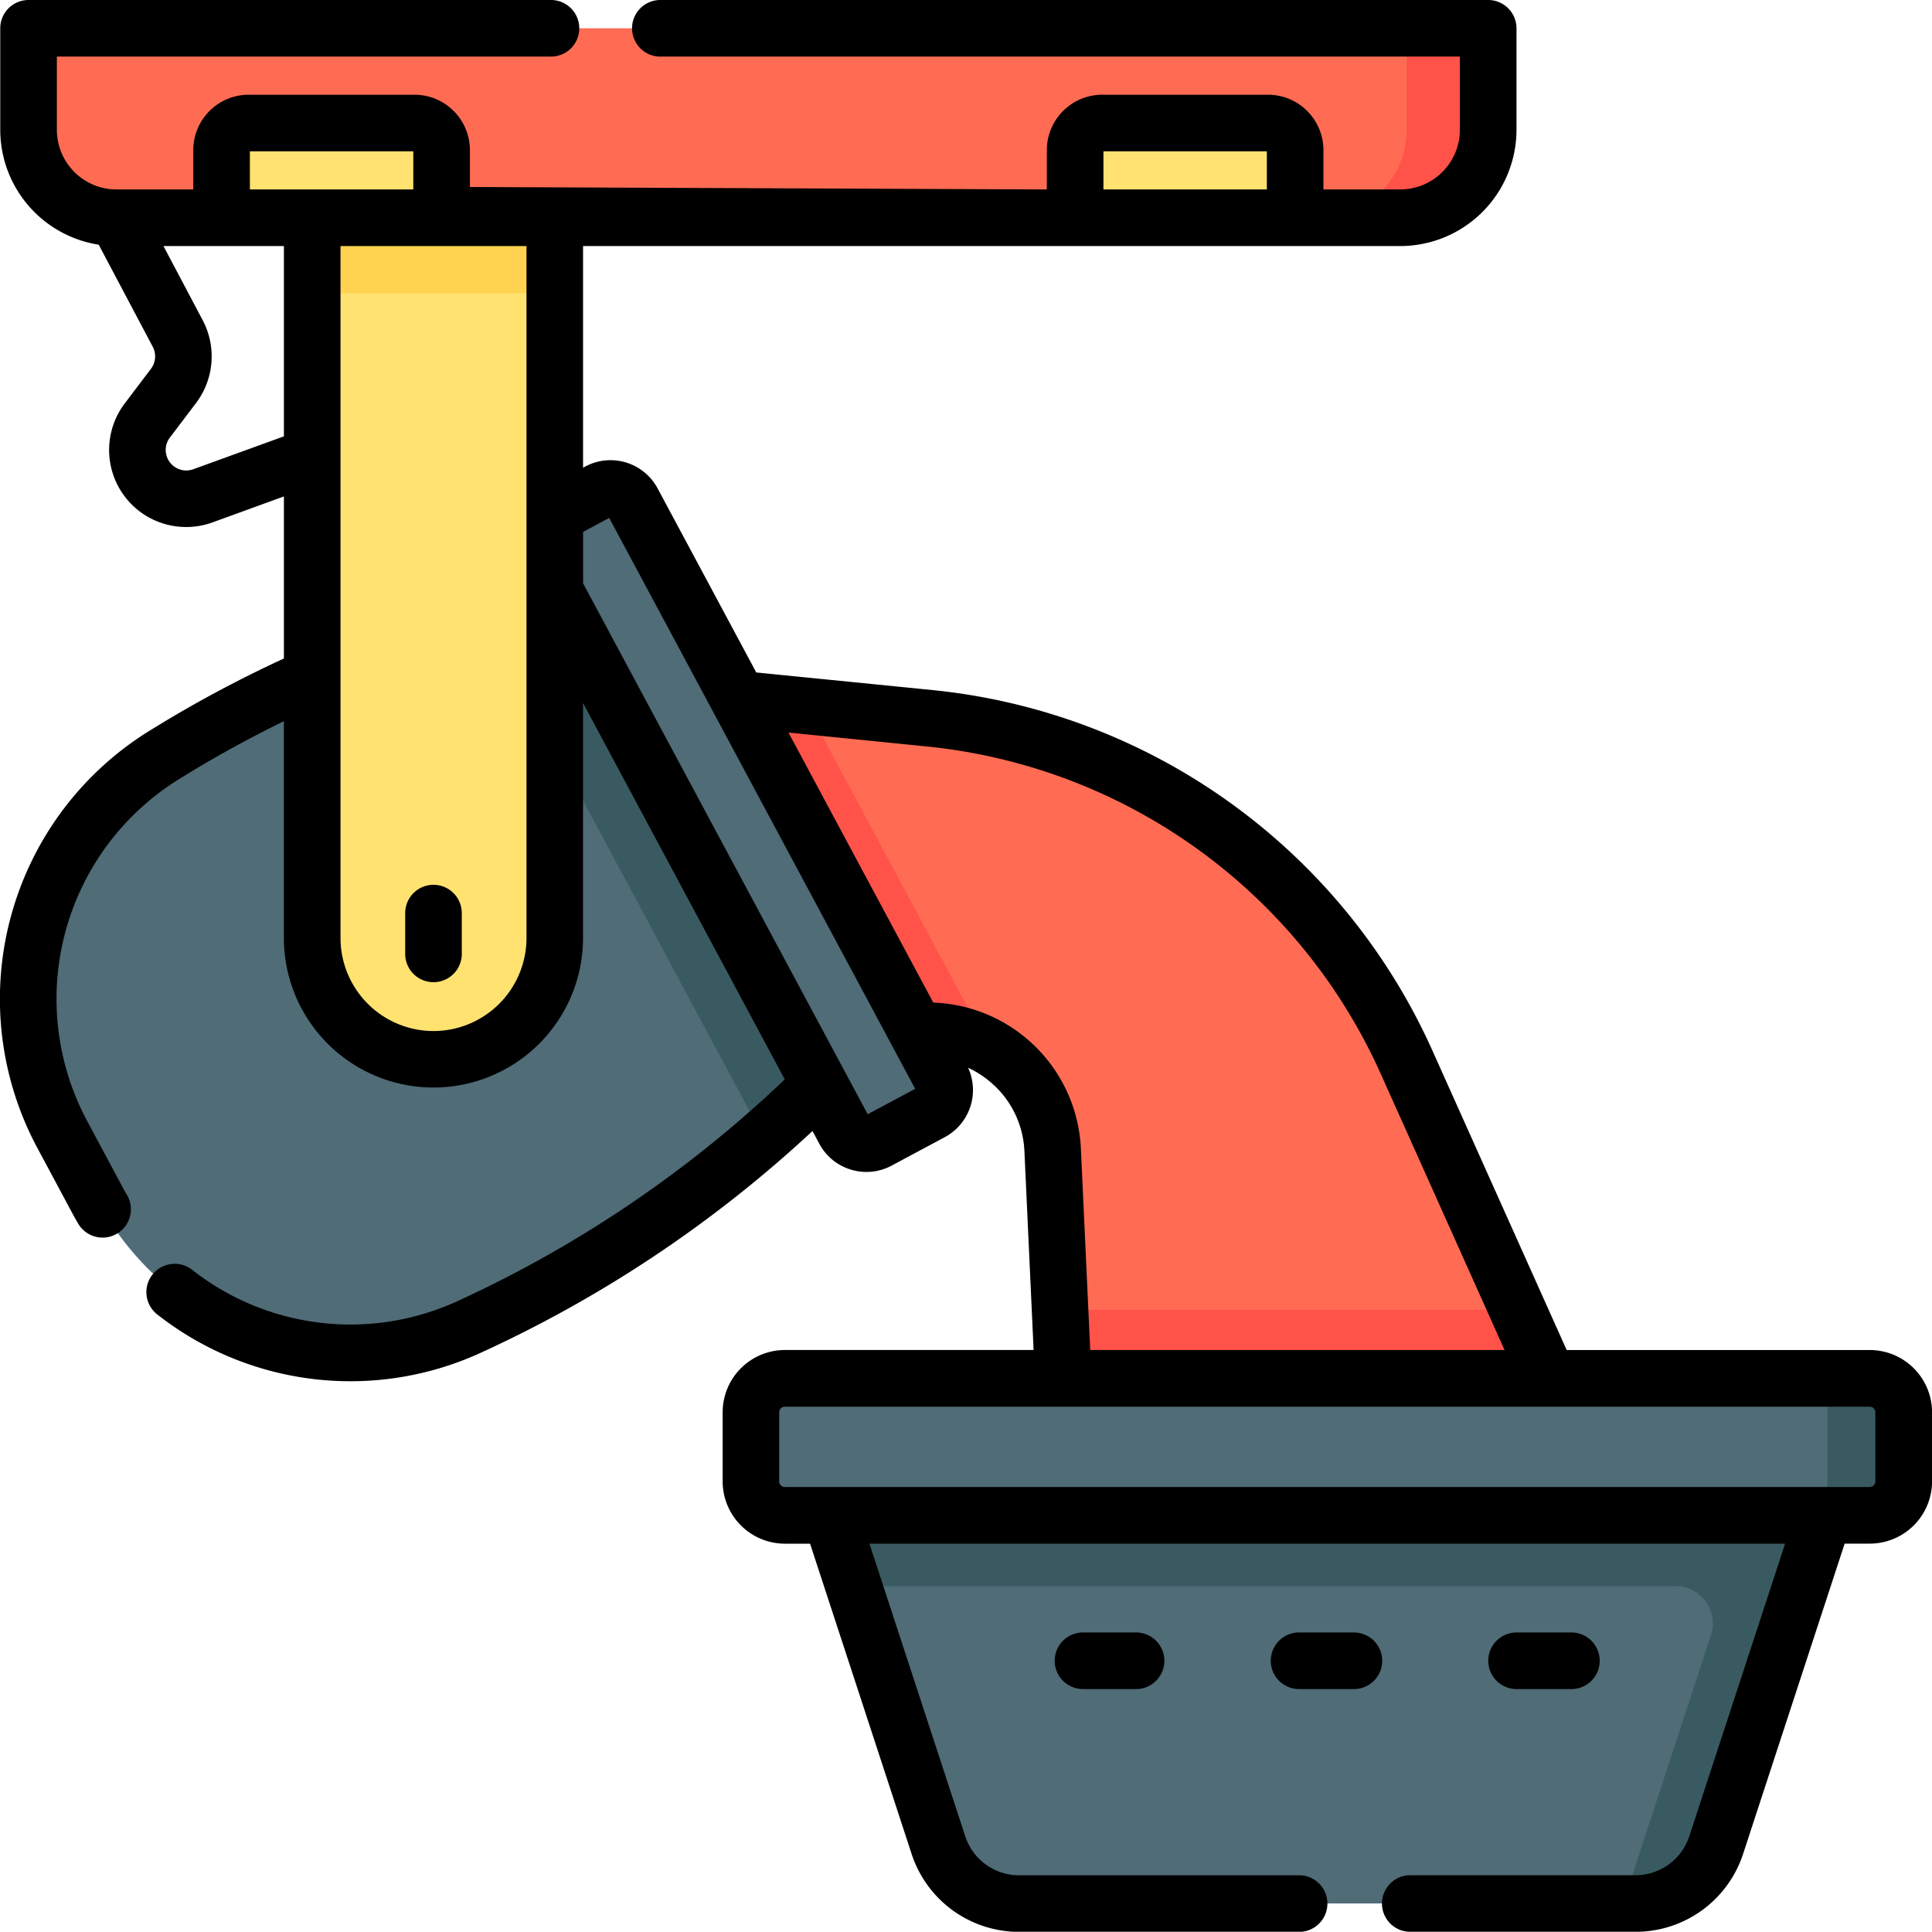 <svg xmlns="http://www.w3.org/2000/svg" width="69.141" height="69.131" viewBox="0 0 69.141 69.131">
  <g id="Grupo_1109813" data-name="Grupo 1109813" transform="translate(0 -0.034)">
    <g id="Grupo_1109811" data-name="Grupo 1109811" transform="translate(1.008 1.047)">
      <path id="Trazado_901203" data-name="Trazado 901203" d="M248.9,415.573H226.842a3.041,3.041,0,0,1-2.889-2.094l-3.862-11.793h35.564l-3.862,11.793a3.04,3.04,0,0,1-2.889,2.094Z" transform="translate(-191.382 -348.467)" fill="#4f6c77"/>
      <path id="Trazado_901204" data-name="Trazado 901204" d="M220.091,401.685l.828,2.529h29.417a1.337,1.337,0,0,1,1.27,1.753l-3.145,9.6h.442a3.04,3.04,0,0,0,2.889-2.094l3.862-11.793H220.091Z" transform="translate(-191.382 -348.466)" fill="#395a61"/>
      <path id="Trazado_901205" data-name="Trazado 901205" d="M239.048,365.355H200.221a1.215,1.215,0,0,0-1.215,1.215v2.475a1.215,1.215,0,0,0,1.215,1.215h38.827a1.215,1.215,0,0,0,1.215-1.215V366.57A1.215,1.215,0,0,0,239.048,365.355Z" transform="translate(-173.143 -317.041)" fill="#4f6c77"/>
      <path id="Trazado_901206" data-name="Trazado 901206" d="M478.117,365.355h-2.724a1.215,1.215,0,0,1,1.215,1.215v2.475a1.215,1.215,0,0,1-1.215,1.215h2.724a1.215,1.215,0,0,0,1.215-1.215V366.57A1.215,1.215,0,0,0,478.117,365.355Z" transform="translate(-412.212 -317.041)" fill="#395a61"/>
      <path id="Trazado_901207" data-name="Trazado 901207" d="M12.244,164.143a43.739,43.739,0,0,1,14.208-5.686L35.8,175.893a43.741,43.741,0,0,1-12.6,8.683A10.247,10.247,0,0,1,9.96,180.048l-1.273-2.376a10.247,10.247,0,0,1,3.558-13.529Z" transform="translate(-7.463 -138.079)" fill="#4f6c77"/>
      <path id="Trazado_901208" data-name="Trazado 901208" d="M128.3,159.109l10,18.65q1.031-.9,2.023-1.865l-9.345-17.436Q129.616,158.745,128.3,159.109Z" transform="translate(-111.984 -138.079)" fill="#395a61"/>
      <path id="Trazado_901209" data-name="Trazado 901209" d="M152.25,152.474l-11.057-20.629a.9.9,0,0,1,.368-1.219l1.9-1.017a.9.9,0,0,1,1.219.368l11.057,20.629a.9.9,0,0,1-.368,1.219l-1.9,1.017A.9.9,0,0,1,152.25,152.474Z" transform="translate(-123.044 -113.034)" fill="#4f6c77"/>
      <path id="Trazado_901210" data-name="Trazado 901210" d="M87.09,87.3a4.341,4.341,0,0,1-4.341-4.341V57.1H91.43V82.963A4.341,4.341,0,0,1,87.09,87.3Z" transform="translate(-72.584 -50.406)" fill="#ffe270"/>
      <path id="Trazado_901211" data-name="Trazado 901211" d="M82.749,57.1H91.43V59.88H82.749Z" transform="translate(-72.584 -50.406)" fill="#ffd250"/>
      <path id="Trazado_901212" data-name="Trazado 901212" d="M56.658,14.314H10.715a3.147,3.147,0,0,1-3.147-3.147V7.534H59.8v3.634A3.147,3.147,0,0,1,56.658,14.314Z" transform="translate(-7.554 -7.534)" fill="#ff6c53"/>
      <path id="Trazado_901213" data-name="Trazado 901213" d="M352.668,7.534v3.634a3.147,3.147,0,0,1-3.147,3.147h2.918a3.147,3.147,0,0,0,3.147-3.147V7.534Z" transform="translate(-303.336 -7.534)" fill="#ff534a"/>
      <g id="Grupo_1109809" data-name="Grupo 1109809" transform="translate(6.923 3.39)">
        <path id="Trazado_901214" data-name="Trazado 901214" d="M292.834,36.032H284.96V33.611a.969.969,0,0,1,.969-.969h5.936a.969.969,0,0,1,.969.969v2.421Z" transform="translate(-254.414 -32.642)" fill="#ffe270"/>
        <path id="Trazado_901215" data-name="Trazado 901215" d="M66.607,36.032H58.733V33.611a.969.969,0,0,1,.969-.969h5.936a.969.969,0,0,1,.969.969v2.421Z" transform="translate(-58.733 -32.642)" fill="#ffe270"/>
      </g>
      <path id="Trazado_901216" data-name="Trazado 901216" d="M195.725,185.337l6.857.685A20.958,20.958,0,0,1,219.625,198.3l5.084,11.34H207.346l-.378-8.174a4.469,4.469,0,0,0-4.871-4.244Z" transform="translate(-170.306 -161.33)" fill="#ff6c53"/>
      <g id="Grupo_1109810" data-name="Grupo 1109810" transform="translate(25.419 24.007)">
        <path id="Trazado_901217" data-name="Trazado 901217" d="M281.068,349.643H298.43l-1.1-2.453H280.954Z" transform="translate(-269.446 -325.336)" fill="#ff534a"/>
        <path id="Trazado_901218" data-name="Trazado 901218" d="M198.146,185.579l-2.421-.242,6.372,11.889a4.444,4.444,0,0,1,2.586.549Z" transform="translate(-195.725 -185.337)" fill="#ff534a"/>
      </g>
    </g>
    <g id="Grupo_1109812" data-name="Grupo 1109812" transform="translate(0 0.034)">
      <path id="Trazado_901219" data-name="Trazado 901219" d="M66.913,48.348H56.067L51.251,37.606A22.024,22.024,0,0,0,33.385,24.731l-6.32-.631-3.531-6.588a1.913,1.913,0,0,0-2.59-.782l-.078.042V8.84H50.111A4.164,4.164,0,0,0,54.271,4.68V1.047A1.013,1.013,0,0,0,53.258.034H23.664a1.013,1.013,0,1,0,0,2.025H52.245V4.68a2.136,2.136,0,0,1-2.134,2.134H47.362V5.406a1.984,1.984,0,0,0-1.982-1.982H39.445a1.984,1.984,0,0,0-1.982,1.982V6.814L16.817,6.726V5.406a1.984,1.984,0,0,0-1.982-1.982H8.9A1.984,1.984,0,0,0,6.917,5.406V6.814H4.16A2.136,2.136,0,0,1,2.035,4.68V2.059H19.749a1.013,1.013,0,0,0,0-2.025H1.022A1.013,1.013,0,0,0,.009,1.047V4.68A4.166,4.166,0,0,0,3.533,8.791l1.934,3.654a.737.737,0,0,1-.064.787l-.937,1.237A2.76,2.76,0,0,0,5.1,18.41a2.764,2.764,0,0,0,2.5.321L10.16,17.8v5.8a43.937,43.937,0,0,0-4.909,2.648A11.28,11.28,0,0,0,1.338,41.118l1.273,2.376c.056.105.116.208.175.31l.017.029a1.013,1.013,0,0,0,1.752-1.017l-.017-.029c-.048-.082-.1-.165-.141-.249L3.124,40.161a9.25,9.25,0,0,1,3.2-12.192,41.839,41.839,0,0,1,3.835-2.125V33.6a5.353,5.353,0,1,0,10.706,0V25.192l7.22,13.471a42.8,42.8,0,0,1-11.764,7.958,9.177,9.177,0,0,1-9.447-1.145,1.013,1.013,0,1,0-1.244,1.6,11.189,11.189,0,0,0,11.527,1.392A44.719,44.719,0,0,0,29.077,40.51l.244.455a1.9,1.9,0,0,0,1.133.927,1.9,1.9,0,0,0,1.457-.145l1.9-1.017a1.913,1.913,0,0,0,.835-2.483,3.477,3.477,0,0,1,.833.54,3.426,3.426,0,0,1,1.182,2.446l.329,7.114h-8.9a2.23,2.23,0,0,0-2.228,2.228V53.05a2.23,2.23,0,0,0,2.228,2.228h.9l3.633,11.1a4.044,4.044,0,0,0,3.852,2.792H46.523a1.013,1.013,0,0,0,0-2.025H36.469a2.024,2.024,0,0,1-1.927-1.4L31.115,55.278H63.884L60.457,65.743a2.023,2.023,0,0,1-1.927,1.4H50.438a1.013,1.013,0,0,0,0,2.025H58.53a4.044,4.044,0,0,0,3.852-2.792l3.633-11.1h.9a2.23,2.23,0,0,0,2.228-2.228V50.576a2.231,2.231,0,0,0-2.228-2.228ZM39.489,5.449h5.848V6.814H39.489Zm-30.546,0h5.848V6.814H8.943ZM6.916,16.827a.735.735,0,0,1-.976-.574.727.727,0,0,1,.14-.56l.937-1.237A2.769,2.769,0,0,0,7.257,11.5L5.85,8.84h4.31V15.65Zm8.6,20.105A3.332,3.332,0,0,1,12.186,33.6V8.84h6.656V33.6A3.332,3.332,0,0,1,15.514,36.932ZM31.053,39.91l-10.186-19V19.069l.935-.5L32.752,39Zm7.629,1.23A5.484,5.484,0,0,0,33.4,35.914L28.217,26.25l4.967.5A19.994,19.994,0,0,1,49.4,38.434l4.444,9.913H39.016ZM67.115,53.05a.2.2,0,0,1-.2.2H28.086a.2.2,0,0,1-.2-.2V50.576a.2.2,0,0,1,.2-.2H66.913a.2.2,0,0,1,.2.2Z" transform="translate(0 -0.034)"/>
      <path id="Trazado_901220" data-name="Trazado 901220" d="M108.409,234.552a1.013,1.013,0,0,0-1.013,1.013v1.427a1.013,1.013,0,1,0,2.025,0v-1.427A1.013,1.013,0,0,0,108.409,234.552Z" transform="translate(-92.895 -202.887)"/>
      <path id="Trazado_901221" data-name="Trazado 901221" d="M280.326,432.717a1.013,1.013,0,0,0,0,2.025h1.962a1.013,1.013,0,0,0,0-2.025Z" transform="translate(-241.6 -374.295)"/>
      <path id="Trazado_901222" data-name="Trazado 901222" d="M340,432.717h-1.962a1.013,1.013,0,1,0,0,2.025H340a1.013,1.013,0,0,0,0-2.025Z" transform="translate(-291.516 -374.295)"/>
      <path id="Trazado_901223" data-name="Trazado 901223" d="M397.7,434.742a1.013,1.013,0,0,0,0-2.025h-1.962a1.013,1.013,0,1,0,0,2.025Z" transform="translate(-341.432 -374.295)"/>
    </g>
  </g>
</svg>
